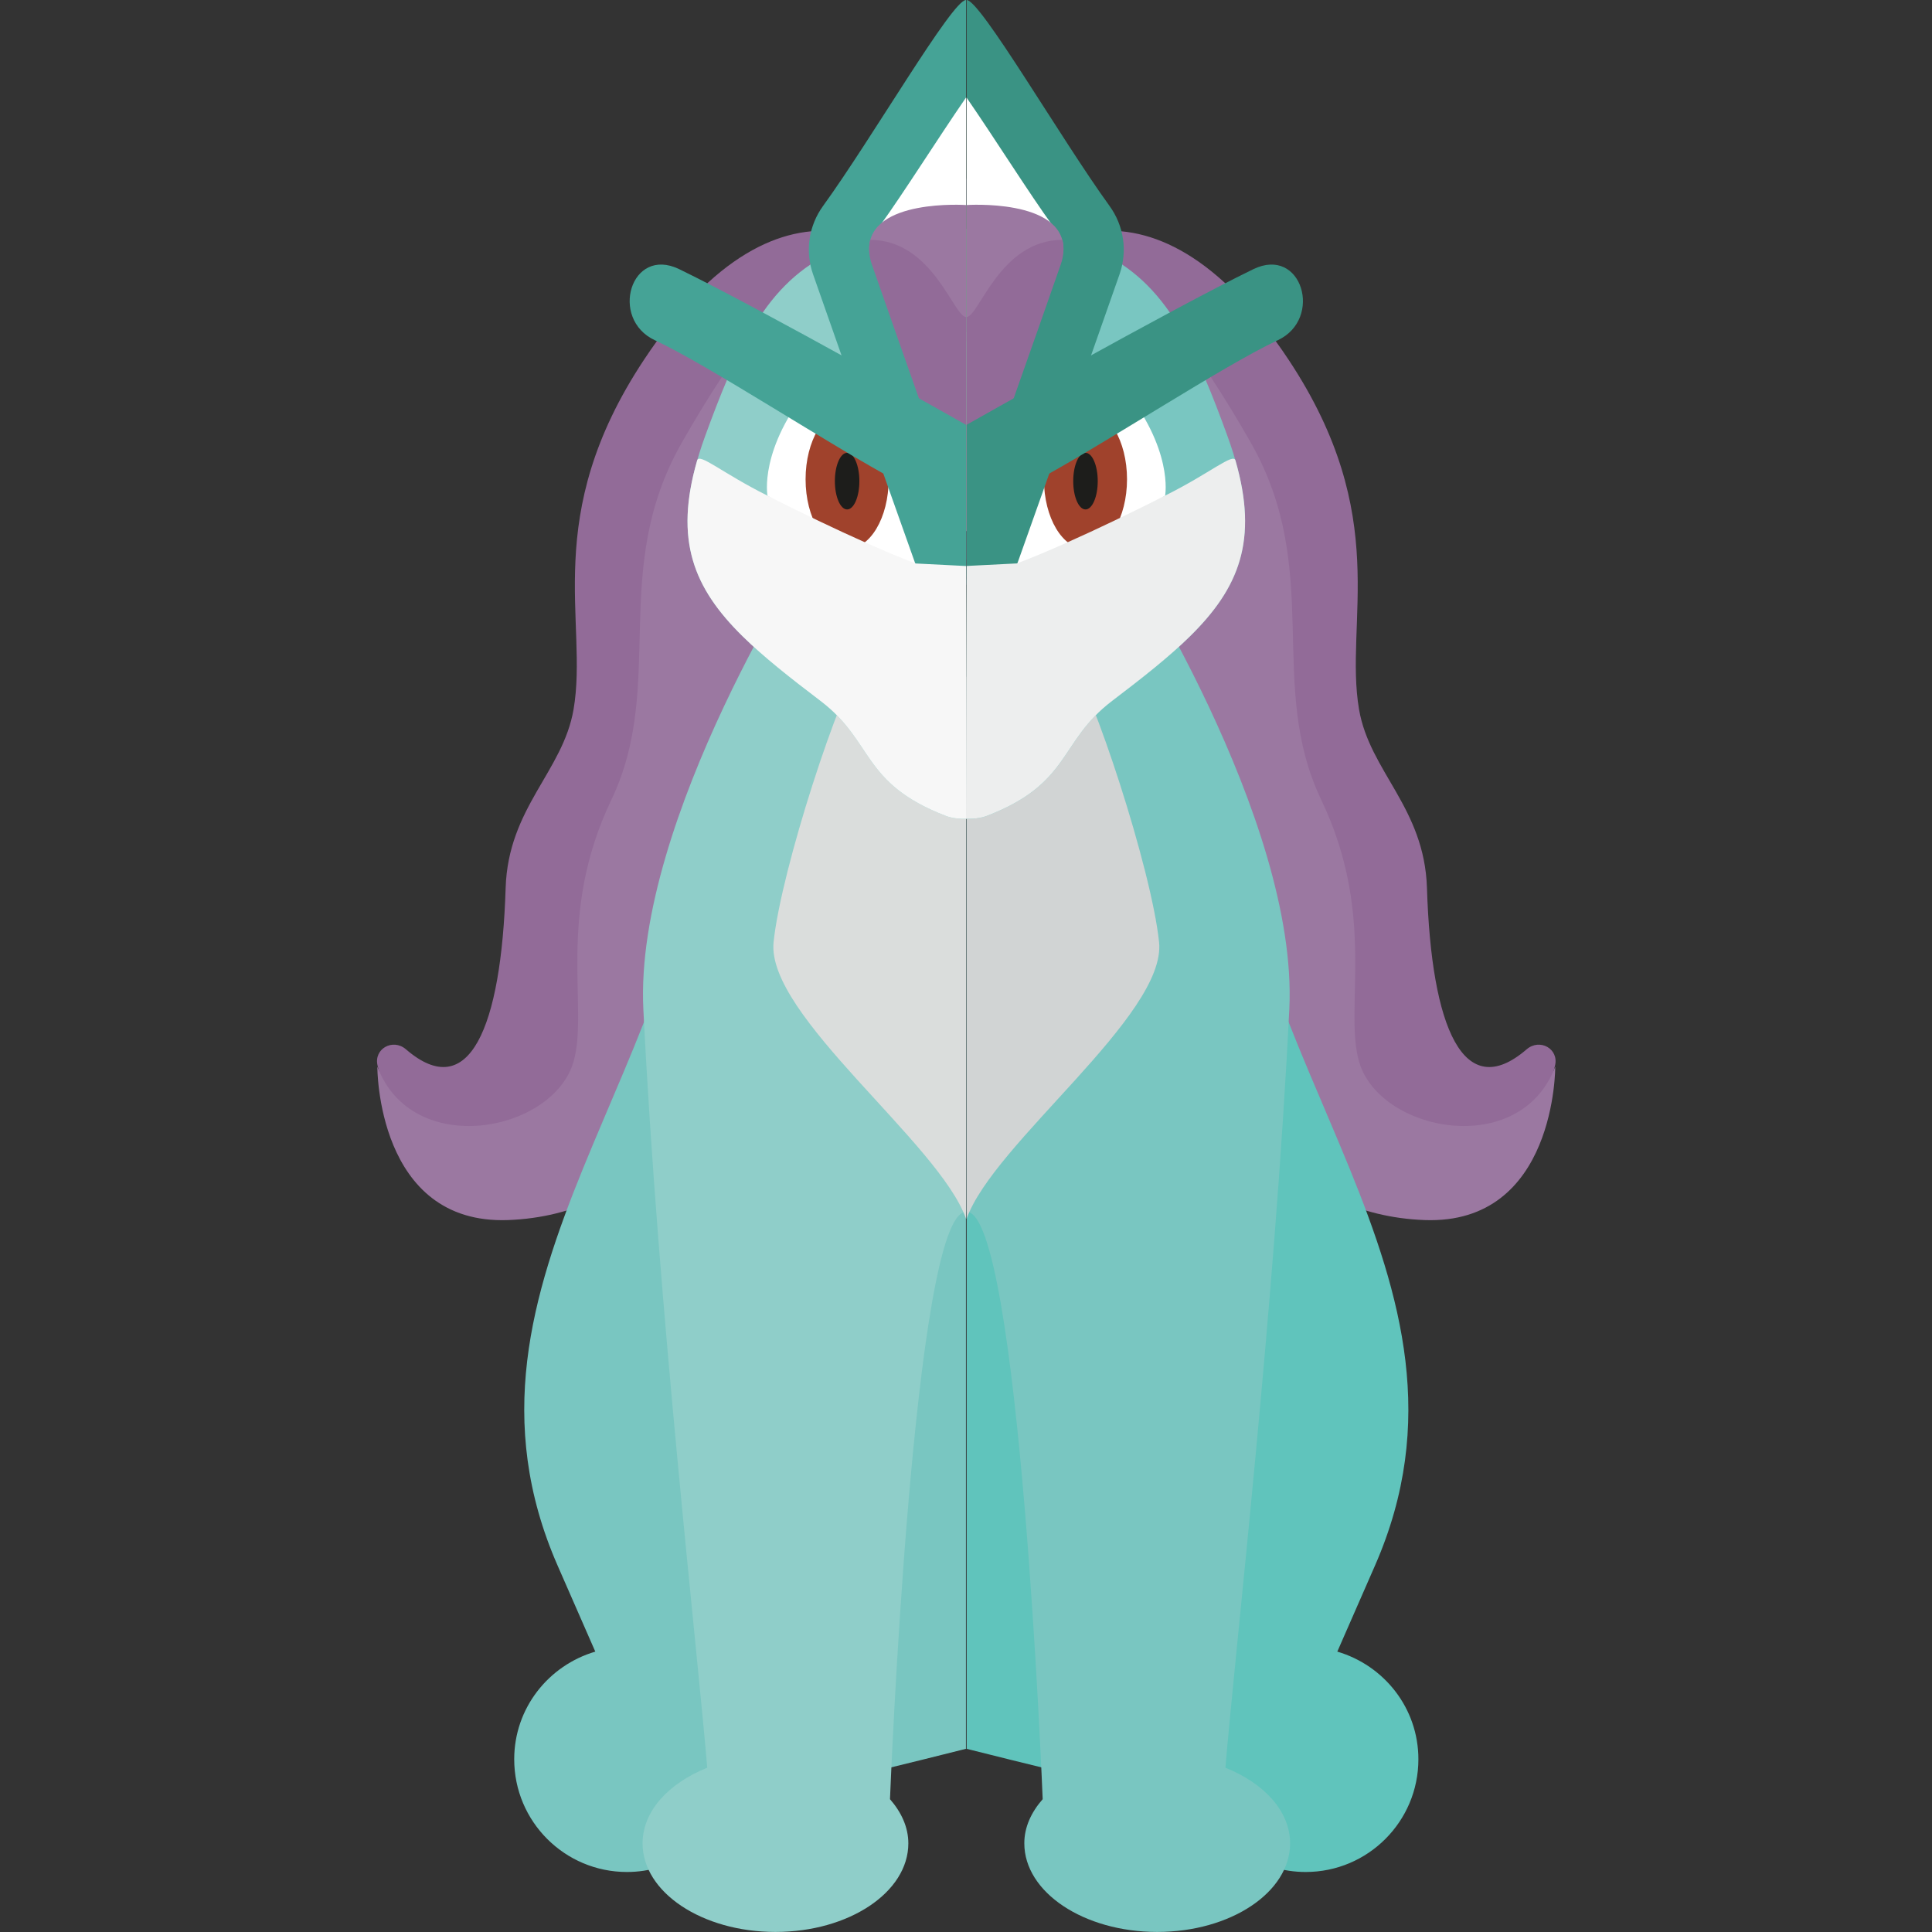 <svg xmlns="http://www.w3.org/2000/svg" width="32" height="32" viewBox="0 0 32 32"><rect x="0" y="0" width="32" height="32" fill="#333333" stroke="none"/><path fill="#926B98" d="M16 5.5c-.792-1.583-3.042-3-5.333.458-1.723 2.6-.917 4.334-1.167 5.792-.177 1.031-1.083 1.625-1.125 2.958-.072 2.316-.605 3.574-1.651 2.672-.217-.187-.538-.009-.47.27.237.969.798 2.191 2.121 2.142 2.208-.083 3.5-1.875 3.625-3.625.059-.823 4-6.898 4-6.898v-3.769z"/><path fill="#9B78A1" d="M16 2.958c-1.25 0-2.958 1.296-4.708 4.375-1.208 2.125-.25 4-1.167 5.917s-.372 3.448-.625 4.333c-.333 1.167-2.667 1.625-3.25.083 0 0-.015 2.624 2.167 2.542 2.208-.083 3.5-1.875 3.625-3.625.058-.823 3.958-6.898 3.958-6.898v-6.727z"/><path fill="#79C6C1" d="M11.644 12.516c0 5.112-4.494 8.646-2.409 13.413l.625 1.427c-.774.228-1.343.935-1.343 1.783 0 1.031.836 1.867 1.867 1.867.757 0 1.406-.453 1.699-1.1 1.166-.28 1.791-.405 3.916-.94v-16.45h-4.355z"/><path fill="#8FCEC9" d="M14.741 29.8s.384-9.728 1.259-9.728v-10.472l-2.563-.538s-2.937 4.5-2.781 7.656c.246 4.971.903 10.676 1.058 12.561-.639.257-1.071.719-1.071 1.253 0 .81.985 1.467 2.201 1.467 1.216 0 2.201-.657 2.201-1.467 0-.268-.116-.516-.304-.732z"/><path fill="#DADDDC" d="M14.292 10.917c-.375.5-1.354 3.479-1.479 4.688s2.75 3.333 3.188 4.583v-8.979c-.001-.001-1.656-.363-1.709-.292z"/><path fill="#8FCEC9" d="M11.68 7.221c-.571 1.571-.273 2.438.62 3.318.346.341.782.684 1.291 1.071.885.673.673 1.363 2.073 1.903.111.043.22.05.335.048v-9.773c-1.98 0-2.888.546-3.555 1.686-.278.477-.513 1.058-.764 1.747z"/><path fill="#fff" d="M13.437 6.375c-.873 1.062-.725 1.834-.725 1.834s1.009.684 2.519 1.156l-.169-2.802c0-.001-1.239-.656-1.625-.188z"/><ellipse fill="#A0422C" cx="14.031" cy="7.938" rx=".688" ry="1.154"/><path fill="#45A396" d="M16 0c-.229 0-1.563 2.303-2.366 3.409-.239.329-.302.748-.168 1.132.617 1.769 1.772 5.013 1.772 5.013h.762v-9.554z"/><path fill="#fff" d="M16 8.799c-.361-1.017-1.072-3.084-1.526-4.388-.08-.229-.043-.475.101-.673.394-.545.938-1.414 1.425-2.122v7.183z"/><path fill="#9B78A1" d="M16 3.396s-1.604-.109-1.604.729c0 .564 1.604 1.531 1.604 1.531v-2.26z"/><path fill="#926B98" d="M14.412 3.973c-.029.13-.019.272.027.403.454 1.304 1.2 3.406 1.562 4.423v-3.549c-.205 0-.55-1.277-1.589-1.277z"/><ellipse fill="#1D1D1B" cx="14.031" cy="7.969" rx=".203" ry=".469"/><path fill="#45A396" d="M16 9.667s-.448-1.324-1.093-1.671c-1.22-.657-3.143-1.931-4.061-2.361-.757-.354-.399-1.566.404-1.177 1.375.667 4.75 2.578 4.75 2.578v2.631z"/><path fill="#F7F7F7" d="M11.547 7.626c-.381 1.321-.061 2.112.753 2.913.346.341.782.684 1.291 1.071.885.673.673 1.363 2.073 1.903.111.043.23.05.346.048l-.01-4.186-.833-.042c-1.002-.378-2.458-1.125-2.458-1.125-.751-.375-1.124-.711-1.162-.582z"/><path fill="#926B98" d="M16.01 5.5c.792-1.583 3.042-3 5.333.458 1.723 2.6.917 4.333 1.167 5.792.177 1.031 1.083 1.625 1.125 2.958.072 2.316.605 3.574 1.651 2.672.217-.187.538-.009.47.27-.237.969-.798 2.191-2.121 2.142-2.208-.083-3.5-1.875-3.625-3.625-.059-.823-4-6.898-4-6.898v-3.769z"/><path fill="#9B78A1" d="M16.01 2.958c1.25 0 2.958 1.296 4.708 4.375 1.208 2.125.25 4 1.167 5.917.917 1.917.372 3.448.625 4.333.333 1.167 2.667 1.625 3.25.083 0 0 .015 2.624-2.167 2.542-2.208-.083-3.5-1.875-3.625-3.625-.058-.823-3.958-6.898-3.958-6.898v-6.727z"/><path fill="#60C4BC" d="M20.366 12.516c0 5.112 4.494 8.646 2.409 13.413l-.625 1.427c.774.228 1.343.935 1.343 1.783 0 1.031-.836 1.867-1.867 1.867-.757 0-1.406-.453-1.699-1.1-1.166-.28-1.791-.405-3.916-.94v-16.45h4.355z"/><path fill="#79C6C1" d="M17.27 29.8s-.384-9.728-1.259-9.728v-10.472l2.563-.538s2.937 4.5 2.781 7.656c-.246 4.971-.903 10.676-1.058 12.561.639.257 1.071.719 1.071 1.253 0 .81-.985 1.467-2.201 1.467-1.216 0-2.201-.657-2.201-1.467-.001-.268.115-.516.304-.732z"/><path fill="#D1D4D4" d="M17.719 10.917c.375.5 1.354 3.479 1.479 4.688s-2.75 3.333-3.188 4.583v-8.979c0-.001 1.655-.363 1.709-.292z"/><path fill="#79C6C1" d="M20.33 7.221c.571 1.571.273 2.438-.62 3.318-.346.341-.782.684-1.291 1.071-.885.673-.673 1.363-2.073 1.903-.111.043-.22.05-.335.048v-9.773c1.98 0 2.888.546 3.555 1.686.279.477.514 1.058.764 1.747z"/><path fill="#fff" d="M18.573 6.375c.873 1.062.725 1.834.725 1.834s-1.009.684-2.519 1.156l.169-2.802c0-.001 1.24-.656 1.625-.188z"/><ellipse fill="#A0422C" cx="17.979" cy="7.938" rx=".688" ry="1.154"/><path fill="#3A9384" d="M16.01 0v9.554h.762s1.155-3.244 1.772-5.013c.134-.384.071-.803-.168-1.132-.802-1.106-2.137-3.409-2.366-3.409z"/><path fill="#fff" d="M16.01 8.799c.361-1.017 1.072-3.084 1.526-4.388.08-.229.043-.475-.101-.673-.395-.545-.938-1.414-1.426-2.122v7.183z"/><path fill="#9B78A1" d="M16.01 3.396s1.604-.109 1.604.729c0 .564-1.604 1.531-1.604 1.531v-2.26z"/><path fill="#926B98" d="M17.598 3.973c.029.13.019.272-.027.403-.454 1.304-1.2 3.406-1.562 4.423v-3.549c.205 0 .55-1.277 1.589-1.277z"/><ellipse fill="#1D1D1B" cx="17.979" cy="7.969" rx=".203" ry=".469"/><path fill="#3A9384" d="M16.01 9.667s.448-1.324 1.093-1.671c1.22-.657 3.143-1.931 4.061-2.361.757-.354.399-1.566-.404-1.177-1.375.667-4.75 2.578-4.75 2.578v2.631z"/><path fill="#EDEEEE" d="M20.463 7.626c.381 1.321.061 2.112-.753 2.913-.346.341-.782.684-1.291 1.071-.885.673-.673 1.363-2.073 1.903-.111.043-.23.05-.346.048l.01-4.187.833-.042c1.002-.378 2.458-1.125 2.458-1.125.751-.374 1.124-.71 1.162-.581z"/></svg>